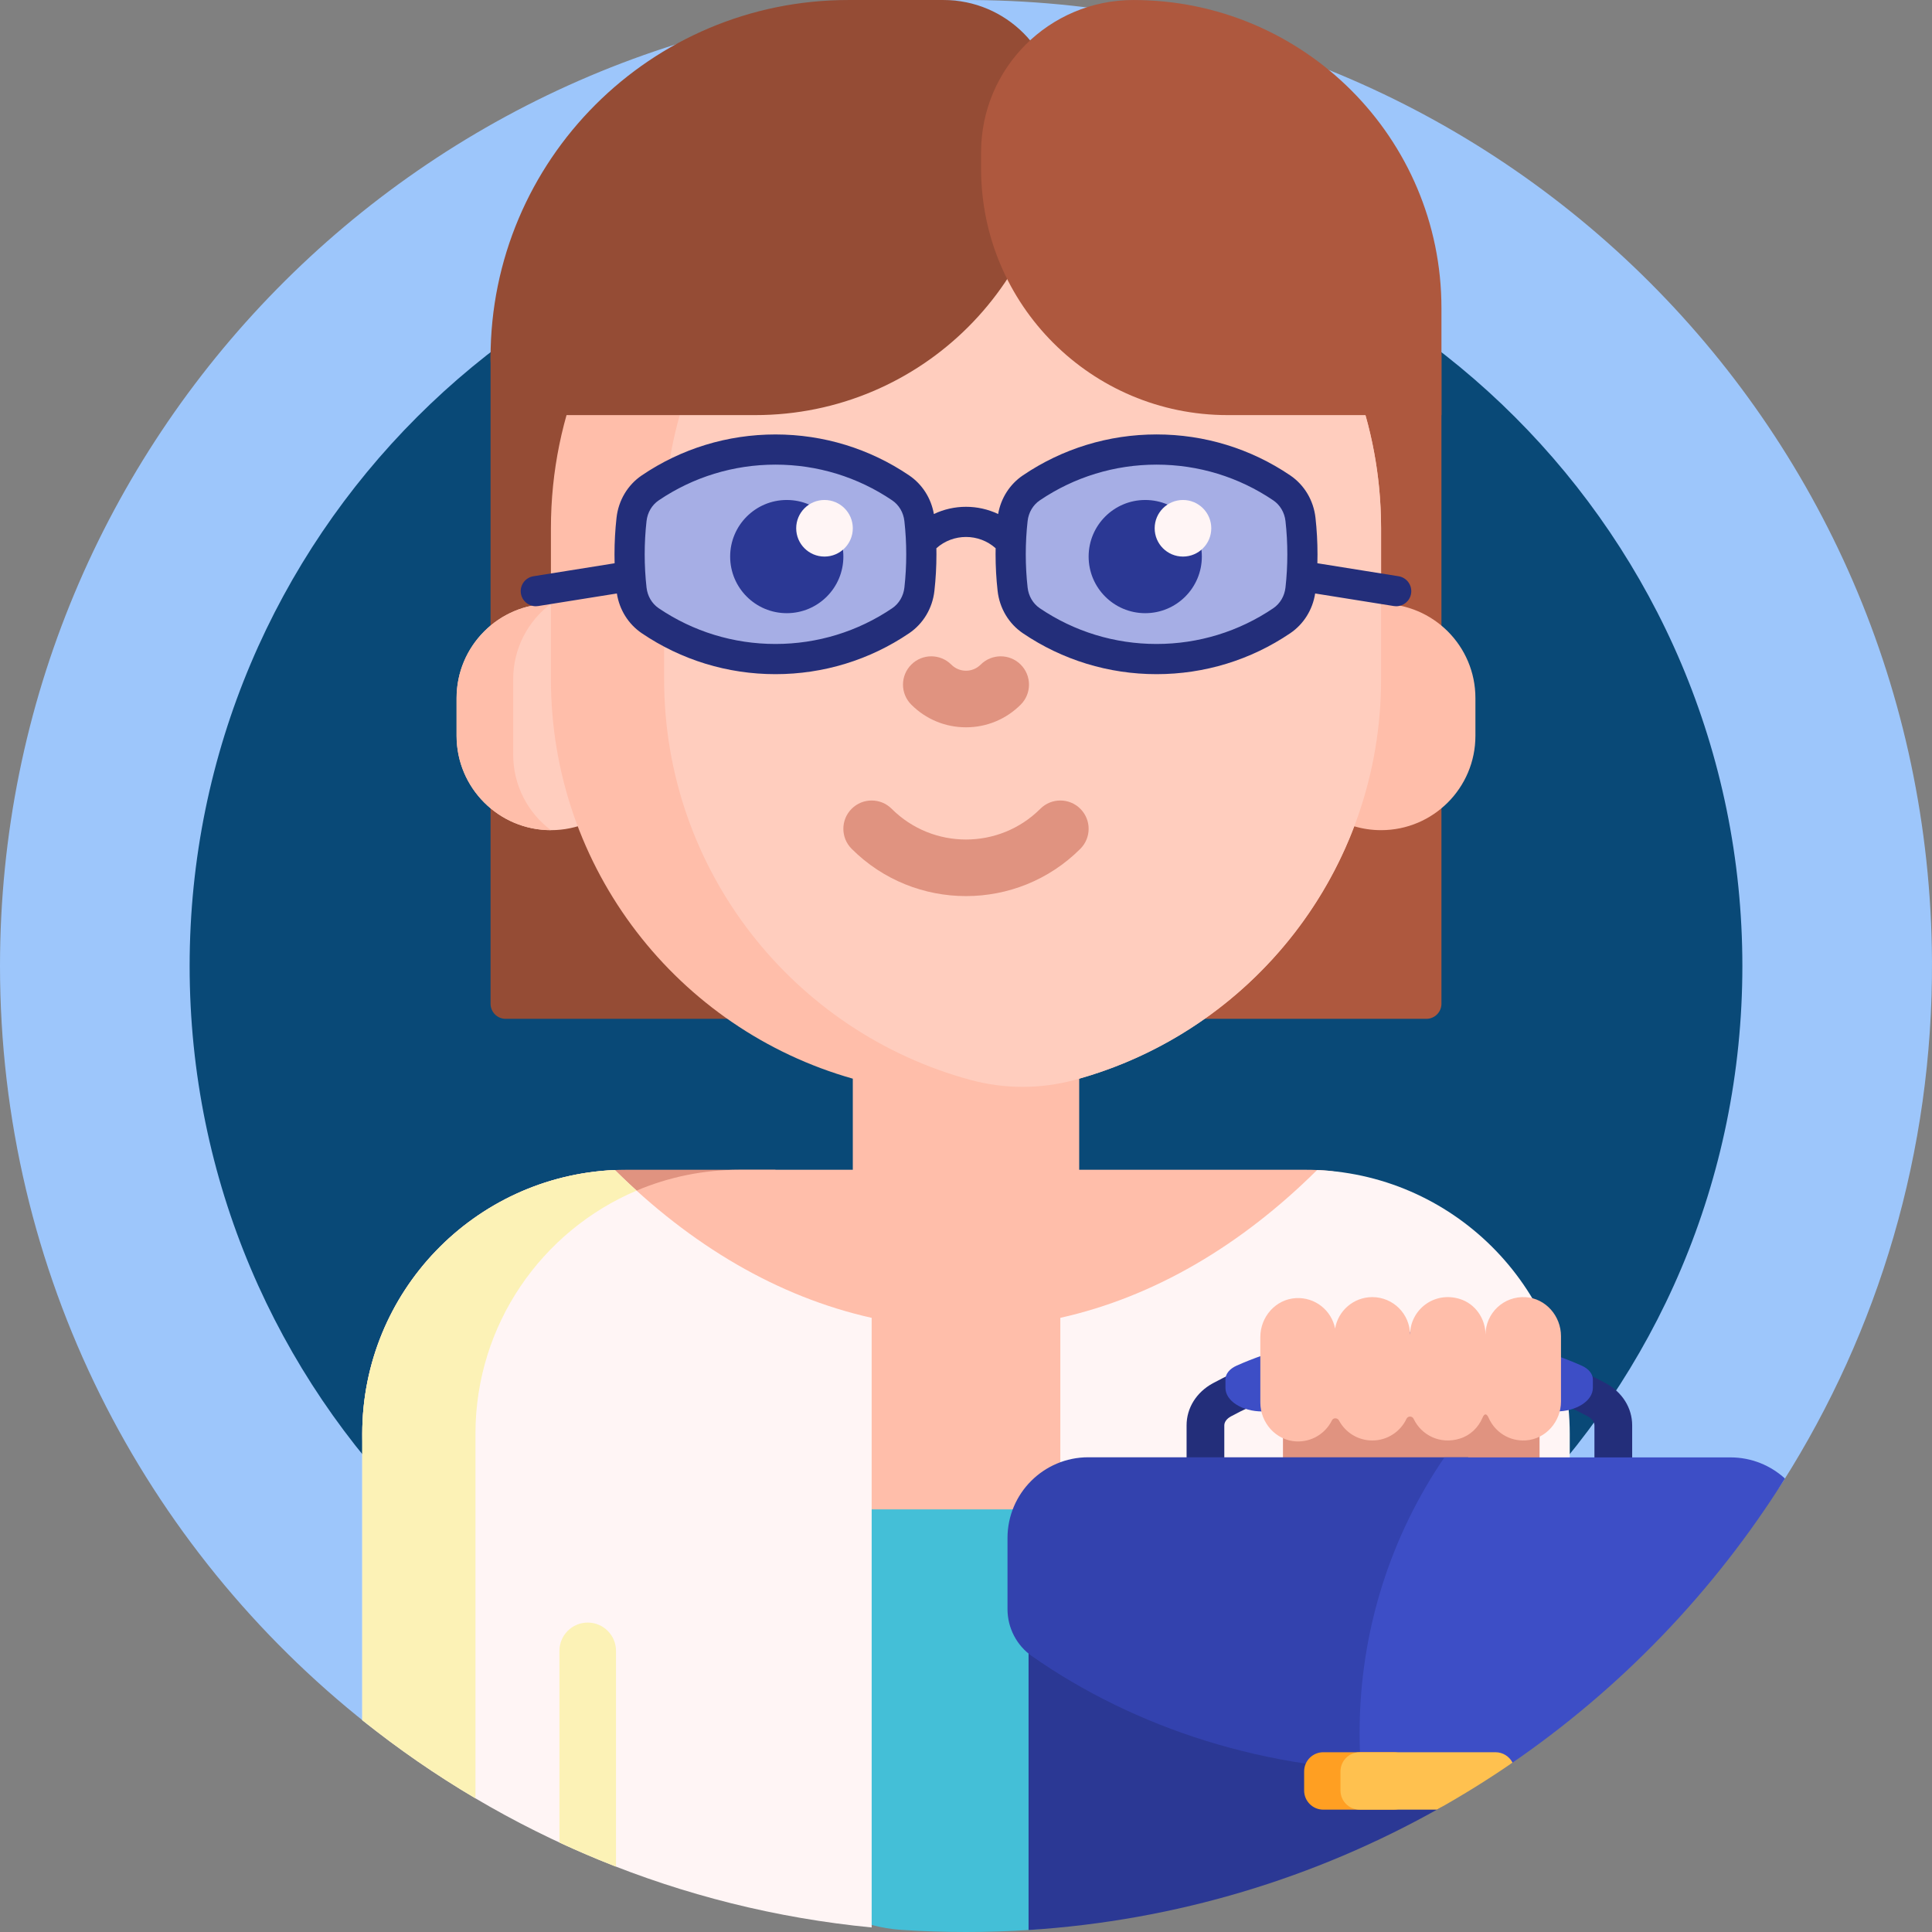 <svg width="110" height="110" viewBox="0 0 110 110" fill="none" xmlns="http://www.w3.org/2000/svg">
<rect x="0" y="0" width="110" height="110" fill="#808080" stroke="none"/>
<g clip-path="url(#clip0)">
<path d="M25.411 96.023C25.411 98.328 22.75 99.617 20.941 98.188C8.186 88.116 0 72.514 0 55C0 24.965 24.076 0.553 53.982 0.01C84.731 -0.548 109.834 23.945 109.999 54.699C110.058 65.615 106.936 75.799 101.506 84.376C100.392 86.136 98.449 87.197 96.366 87.197H34.237C29.363 87.197 25.411 91.148 25.411 96.023Z" fill="#9DC6FB"/>
<path d="M99.203 55.001C99.203 79.414 79.413 99.204 55 99.204C30.587 99.204 10.797 79.414 10.797 55.001C10.797 30.588 30.587 10.798 55 10.798C79.413 10.798 99.203 30.588 99.203 55.001Z" fill="#044472" fill-opacity="0.96"/>
<path d="M44.151 96.879C36.957 95.44 30.269 92.597 24.386 88.648C22.046 87.078 20.625 84.459 20.625 81.641C20.625 73.335 27.358 66.602 35.664 66.602H44.151V96.879Z" fill="#E09380"/>
<path d="M53.533 20.195V57.148C53.533 57.623 53.148 58.008 52.673 58.008H28.789C28.314 58.008 27.93 57.623 27.93 57.148V20.195C27.93 19.721 28.314 19.336 28.789 19.336H52.673C53.148 19.336 53.533 19.721 53.533 20.195Z" fill="#954C35"/>
<path d="M82.07 20.195V57.148C82.07 57.623 81.686 58.008 81.211 58.008H56.397C55.922 58.008 55.537 57.623 55.537 57.148V20.195C55.537 19.721 55.922 19.336 56.397 19.336H81.211C81.686 19.336 82.07 19.721 82.07 20.195Z" fill="#AE583E"/>
<path d="M31.367 47.266C28.401 47.266 25.996 44.861 25.996 41.895V39.746C25.996 36.78 28.401 34.375 31.367 34.375C34.334 34.375 36.738 36.78 36.738 39.746V41.895C36.738 44.861 34.334 47.266 31.367 47.266Z" fill="#FFCDBE"/>
<path d="M25.996 41.895V39.746C25.996 36.78 28.401 34.375 31.367 34.375C30.062 35.355 29.219 36.915 29.219 38.672V42.969C29.219 44.726 30.062 46.286 31.367 47.266C28.401 47.265 25.996 44.861 25.996 41.895ZM78.633 34.375V30.078C78.633 17.026 68.052 6.445 55 6.445C41.948 6.445 31.367 17.026 31.367 30.078V38.672C31.367 49.489 38.635 58.609 48.555 61.415V66.602H42.109C33.803 66.602 27.07 73.335 27.07 81.641V95.126C35.257 99.961 44.804 102.735 55 102.735C63.955 102.735 77.597 96.798 77.597 96.798V68.721C77.597 67.643 76.767 66.758 75.694 66.662C75.246 66.622 74.794 66.602 74.336 66.602H61.445V61.415C68.661 59.374 74.474 53.992 77.106 47.046C77.59 47.189 78.103 47.266 78.633 47.266C81.599 47.266 84.004 44.861 84.004 41.895V39.746C84.004 36.78 81.599 34.375 78.633 34.375Z" fill="#FFBEAA"/>
<path d="M78.633 30.079V38.673C78.633 49.585 71.237 58.77 61.184 61.488C59.245 62.013 57.2 62.013 55.261 61.488C45.209 58.77 37.812 49.585 37.812 38.673V30.079C37.812 18.12 46.695 8.236 58.223 6.665C69.75 8.236 78.633 18.12 78.633 30.079Z" fill="#FFCDBE"/>
<path d="M51.885 40.119C51.255 39.49 51.255 38.47 51.885 37.84C52.514 37.211 53.534 37.211 54.163 37.84C54.387 38.064 54.684 38.188 55 38.188C55.315 38.188 55.612 38.064 55.836 37.84C56.465 37.211 57.486 37.211 58.115 37.84C58.744 38.47 58.744 39.49 58.115 40.119C57.282 40.952 56.176 41.41 54.999 41.41C53.823 41.41 52.717 40.952 51.885 40.119ZM61.51 46.049C60.881 45.42 59.861 45.42 59.232 46.049C56.898 48.382 53.102 48.382 50.768 46.049C50.139 45.42 49.119 45.42 48.489 46.049C47.86 46.678 47.86 47.699 48.489 48.328C50.284 50.123 52.642 51.02 55 51.02C57.358 51.02 59.715 50.123 61.51 48.328C62.14 47.699 62.14 46.678 61.51 46.049Z" fill="#E09380"/>
<path d="M52.568 33.73C52.506 34.288 52.216 34.78 51.773 35.08C49.52 36.607 46.884 37.414 44.151 37.414C41.418 37.414 38.782 36.607 36.529 35.08C36.086 34.78 35.796 34.288 35.734 33.73C35.654 33.014 35.613 32.284 35.613 31.56C35.613 30.836 35.654 30.106 35.734 29.39C35.796 28.832 36.086 28.34 36.529 28.04H36.529C38.782 26.513 41.417 25.706 44.151 25.706C46.885 25.706 49.52 26.513 51.773 28.04C52.216 28.34 52.506 28.832 52.568 29.39C52.648 30.106 52.689 30.836 52.689 31.56C52.689 32.284 52.648 33.014 52.568 33.73ZM74.265 33.73C74.203 34.288 73.913 34.78 73.47 35.08C71.217 36.607 68.581 37.414 65.848 37.414C63.115 37.414 60.479 36.607 58.226 35.08C57.783 34.78 57.493 34.288 57.431 33.73C57.351 33.014 57.31 32.284 57.31 31.56C57.31 30.836 57.351 30.106 57.431 29.39C57.493 28.832 57.783 28.34 58.226 28.04H58.226C60.479 26.513 63.115 25.706 65.848 25.706C68.582 25.706 71.217 26.513 73.471 28.04C73.913 28.34 74.203 28.832 74.265 29.39C74.345 30.106 74.386 30.836 74.386 31.56C74.386 32.284 74.345 33.014 74.265 33.73Z" fill="#A6AEE5"/>
<path d="M48.018 31.689C48.018 33.469 46.575 34.912 44.795 34.912C43.015 34.912 41.572 33.469 41.572 31.689C41.572 29.91 43.015 28.467 44.795 28.467C46.575 28.467 48.018 29.91 48.018 31.689ZM65.205 28.467C63.425 28.467 61.982 29.91 61.982 31.689C61.982 33.469 63.425 34.912 65.205 34.912C66.985 34.912 68.428 33.469 68.428 31.689C68.428 29.91 66.985 28.467 65.205 28.467Z" fill="#2B3894"/>
<path d="M48.555 30.078C48.555 30.968 47.833 31.689 46.943 31.689C46.053 31.689 45.332 30.968 45.332 30.078C45.332 29.188 46.053 28.467 46.943 28.467C47.833 28.467 48.555 29.188 48.555 30.078ZM67.353 28.467C66.464 28.467 65.742 29.188 65.742 30.078C65.742 30.968 66.464 31.689 67.353 31.689C68.243 31.689 68.965 30.968 68.965 30.078C68.965 29.188 68.243 28.467 67.353 28.467Z" fill="#FFF5F5"/>
<path d="M60.156 6.434V6.48C60.156 15.954 52.476 23.634 43.002 23.634H31.146C29.37 23.634 27.93 22.194 27.93 20.417V20.371C27.93 9.121 37.05 0.001 48.3 0.001H53.723C57.276 0.001 60.156 2.881 60.156 6.434Z" fill="#954C35"/>
<path d="M82.07 17.544V23.634H69.894C62.143 23.634 55.859 17.35 55.859 9.6V8.669C55.859 3.882 59.74 0.001 64.528 0.001C74.216 0.001 82.07 7.855 82.07 17.544Z" fill="#AE583E"/>
<path d="M43.184 85.938H66.816V101.158C66.816 105.75 63.265 109.575 58.684 109.878C57.466 109.959 56.238 110 55 110C53.762 110 52.534 109.959 51.316 109.879C46.735 109.575 43.184 105.75 43.184 101.158V85.938Z" fill="#44BFD7"/>
<path d="M49.629 109.742C38.712 108.683 28.729 104.434 20.625 97.937V81.641C20.625 73.555 27.007 66.959 35.009 66.616C39.33 70.904 44.291 73.842 49.629 75.032V109.742ZM74.991 66.616C70.67 70.904 65.709 73.842 60.371 75.032V105.106C71.288 104.048 81.271 99.798 89.375 93.302V81.641C89.375 73.555 82.993 66.959 74.991 66.616Z" fill="#FFF5F5"/>
<path d="M27.07 102.391C24.813 101.058 22.66 99.569 20.625 97.938V81.641C20.625 73.555 27.007 66.959 35.009 66.616C35.415 67.019 35.827 67.41 36.244 67.789C30.852 70.075 27.07 75.416 27.07 81.641V102.391ZM33.462 92.383C32.572 92.383 31.851 93.105 31.851 93.995V104.906C32.907 105.397 33.982 105.855 35.073 106.28V93.995C35.073 93.105 34.352 92.383 33.462 92.383Z" fill="#FCF2B6"/>
<path d="M79.628 32.809L75.006 32.069C75.011 31.899 75.013 31.729 75.013 31.56C75.013 30.863 74.974 30.162 74.898 29.476C74.787 28.489 74.263 27.611 73.461 27.067C71.21 25.542 68.578 24.735 65.849 24.735C63.12 24.735 60.487 25.542 58.237 27.067C57.491 27.572 56.986 28.366 56.83 29.266C55.676 28.718 54.324 28.718 53.171 29.266C53.014 28.366 52.509 27.572 51.763 27.067C49.513 25.542 46.881 24.736 44.152 24.736C41.422 24.736 38.79 25.542 36.54 27.067C35.737 27.611 35.213 28.489 35.103 29.476C35.026 30.164 34.987 30.865 34.987 31.56C34.987 31.73 34.989 31.899 34.994 32.07L30.372 32.809C29.903 32.884 29.584 33.325 29.659 33.794C29.727 34.216 30.092 34.517 30.507 34.517C30.552 34.517 30.598 34.514 30.644 34.506L35.122 33.79C35.266 34.717 35.777 35.535 36.54 36.053C38.791 37.578 41.423 38.384 44.152 38.384C46.881 38.384 49.513 37.578 51.764 36.053C52.567 35.508 53.091 34.63 53.201 33.644C53.278 32.956 53.317 32.255 53.317 31.56C53.317 31.445 53.316 31.33 53.313 31.215C54.271 30.359 55.73 30.358 56.688 31.215C56.685 31.33 56.684 31.445 56.684 31.56C56.684 32.255 56.723 32.956 56.8 33.643C56.91 34.63 57.434 35.508 58.237 36.053C60.488 37.578 63.12 38.384 65.849 38.384C68.578 38.384 71.21 37.578 73.461 36.053C74.224 35.536 74.735 34.717 74.879 33.79L79.357 34.506C79.403 34.514 79.449 34.517 79.494 34.517C79.909 34.517 80.274 34.216 80.342 33.794C80.416 33.325 80.097 32.884 79.628 32.809ZM51.493 33.452C51.438 33.939 51.186 34.368 50.799 34.63C48.834 35.961 46.535 36.665 44.152 36.665C41.768 36.665 39.469 35.961 37.504 34.63C37.118 34.368 36.865 33.939 36.811 33.452C36.741 32.828 36.706 32.191 36.706 31.559C36.706 30.928 36.741 30.291 36.811 29.666C36.865 29.18 37.118 28.751 37.504 28.489C39.469 27.158 41.767 26.454 44.151 26.454C46.535 26.454 48.834 27.157 50.799 28.489C51.185 28.751 51.438 29.18 51.492 29.666C51.562 30.291 51.597 30.928 51.597 31.559C51.598 32.191 51.562 32.828 51.493 33.452ZM72.496 34.63C70.531 35.961 68.233 36.665 65.849 36.665C63.465 36.665 61.166 35.961 59.201 34.63C58.815 34.368 58.562 33.939 58.508 33.452C58.438 32.828 58.403 32.191 58.403 31.559C58.403 30.928 58.438 30.291 58.508 29.666C58.562 29.18 58.815 28.751 59.201 28.489C61.166 27.158 63.465 26.454 65.849 26.454C68.233 26.454 70.532 27.158 72.496 28.489C72.883 28.751 73.135 29.18 73.19 29.666C73.26 30.29 73.295 30.927 73.295 31.56C73.295 32.193 73.26 32.829 73.19 33.453C73.135 33.939 72.882 34.368 72.496 34.63Z" fill="#232E7A"/>
<path d="M87.656 78.848V84.863H73.047V78.848H87.656Z" fill="#E09380"/>
<path d="M91.431 78.757C88.266 77.033 84.292 76.084 80.244 76.084C76.195 76.084 72.222 77.033 69.056 78.757C68.118 79.268 67.559 80.164 67.559 81.154V83.882C67.559 85.71 69.267 87.197 71.367 87.197H89.121C91.221 87.197 92.929 85.71 92.929 83.882V81.154C92.929 80.164 92.369 79.268 91.431 78.757ZM90.781 83.882C90.781 84.514 90.021 85.049 89.121 85.049H71.367C70.467 85.049 69.707 84.514 69.707 83.882V81.154C69.707 80.963 69.847 80.773 70.084 80.644C72.94 79.089 76.548 78.232 80.244 78.232C83.939 78.232 87.548 79.089 90.404 80.644C90.64 80.772 90.78 80.963 90.78 81.154V83.882H90.781Z" fill="#232E7A"/>
<path d="M90.691 78.536V79.019C90.691 79.761 89.75 80.362 88.589 80.362H77.404C77.402 80.362 77.4 80.362 77.399 80.362C77.397 80.362 77.395 80.362 77.394 80.362H71.874C70.713 80.362 69.772 79.761 69.772 79.019V78.536C69.772 78.225 70.008 77.933 70.408 77.754C72.331 76.896 74.632 76.285 77.151 76.007C77.152 76.007 77.154 76.007 77.155 76.007C77.157 76.006 77.159 76.006 77.161 76.006H77.162H77.162C78.154 75.897 79.181 75.84 80.231 75.84C83.954 75.84 87.372 76.557 90.055 77.754C90.454 77.933 90.691 78.225 90.691 78.536Z" fill="#3D4EC6"/>
<path d="M81.883 102.995C74.909 106.91 66.994 109.348 58.562 109.887V87.881C58.562 85.474 60.514 83.522 62.921 83.522H82.955V101.165C82.955 101.924 82.545 102.623 81.883 102.995Z" fill="#2B3894"/>
<path d="M83.593 100.713C82.491 100.805 81.374 100.853 80.244 100.853C72.101 100.853 64.624 98.396 58.756 94.296C57.882 93.685 57.363 92.684 57.363 91.618V87.57C57.363 85.03 59.422 82.971 61.962 82.971H83.593V100.713Z" fill="#3342AE"/>
<path d="M101.628 84.182C97.59 90.621 92.256 96.163 85.991 100.444C84.122 100.717 82.202 100.859 80.243 100.859C79.316 100.859 78.397 100.827 77.488 100.765C77.436 100.073 77.41 99.373 77.41 98.668C77.41 92.85 79.191 87.448 82.238 82.978H98.525C99.721 82.978 100.81 83.434 101.628 84.182Z" fill="#3D4EC6"/>
<path d="M80.436 100.855V101.944C80.436 102.546 79.948 103.034 79.347 103.034H75.341C74.74 103.034 74.252 102.546 74.252 101.944V100.855C74.252 100.253 74.74 99.765 75.341 99.765H79.347C79.948 99.765 80.436 100.253 80.436 100.855Z" fill="#FF9F22"/>
<path d="M86.117 100.357C84.727 101.313 83.29 102.207 81.811 103.034H77.412C76.81 103.034 76.322 102.546 76.322 101.944V100.855C76.322 100.253 76.81 99.765 77.412 99.765H85.148C85.57 99.765 85.936 100.006 86.117 100.357Z" fill="#FFC14F"/>
<path d="M88.876 76.074V79.793C88.876 80.938 88.012 81.937 86.87 82.011C85.932 82.072 85.112 81.529 84.761 80.734C84.644 80.469 84.518 80.457 84.406 80.723C84.173 81.275 83.718 81.72 83.125 81.906C81.988 82.264 80.922 81.703 80.487 80.785C80.405 80.61 80.16 80.609 80.077 80.784C79.733 81.512 78.992 82.015 78.133 82.015C77.313 82.015 76.599 81.555 76.237 80.878C76.15 80.715 75.915 80.706 75.834 80.871C75.469 81.61 74.693 82.108 73.805 82.068C72.646 82.014 71.758 81.01 71.758 79.85V76.124C71.758 74.973 72.633 73.974 73.782 73.909C74.882 73.848 75.815 74.614 76.015 75.642C76.186 74.626 77.069 73.852 78.134 73.852C79.32 73.852 80.282 74.813 80.282 76C80.283 74.588 81.644 73.495 83.125 73.961C84.003 74.237 84.579 75.08 84.579 76C84.579 74.766 85.619 73.775 86.871 73.856C88.012 73.93 88.876 74.929 88.876 76.074Z" fill="#FFBEAA"/>
</g>
<defs>
<clipPath id="clip0">
<rect width="110" height="110" fill="white"/>
</clipPath>
</defs>
</svg>
